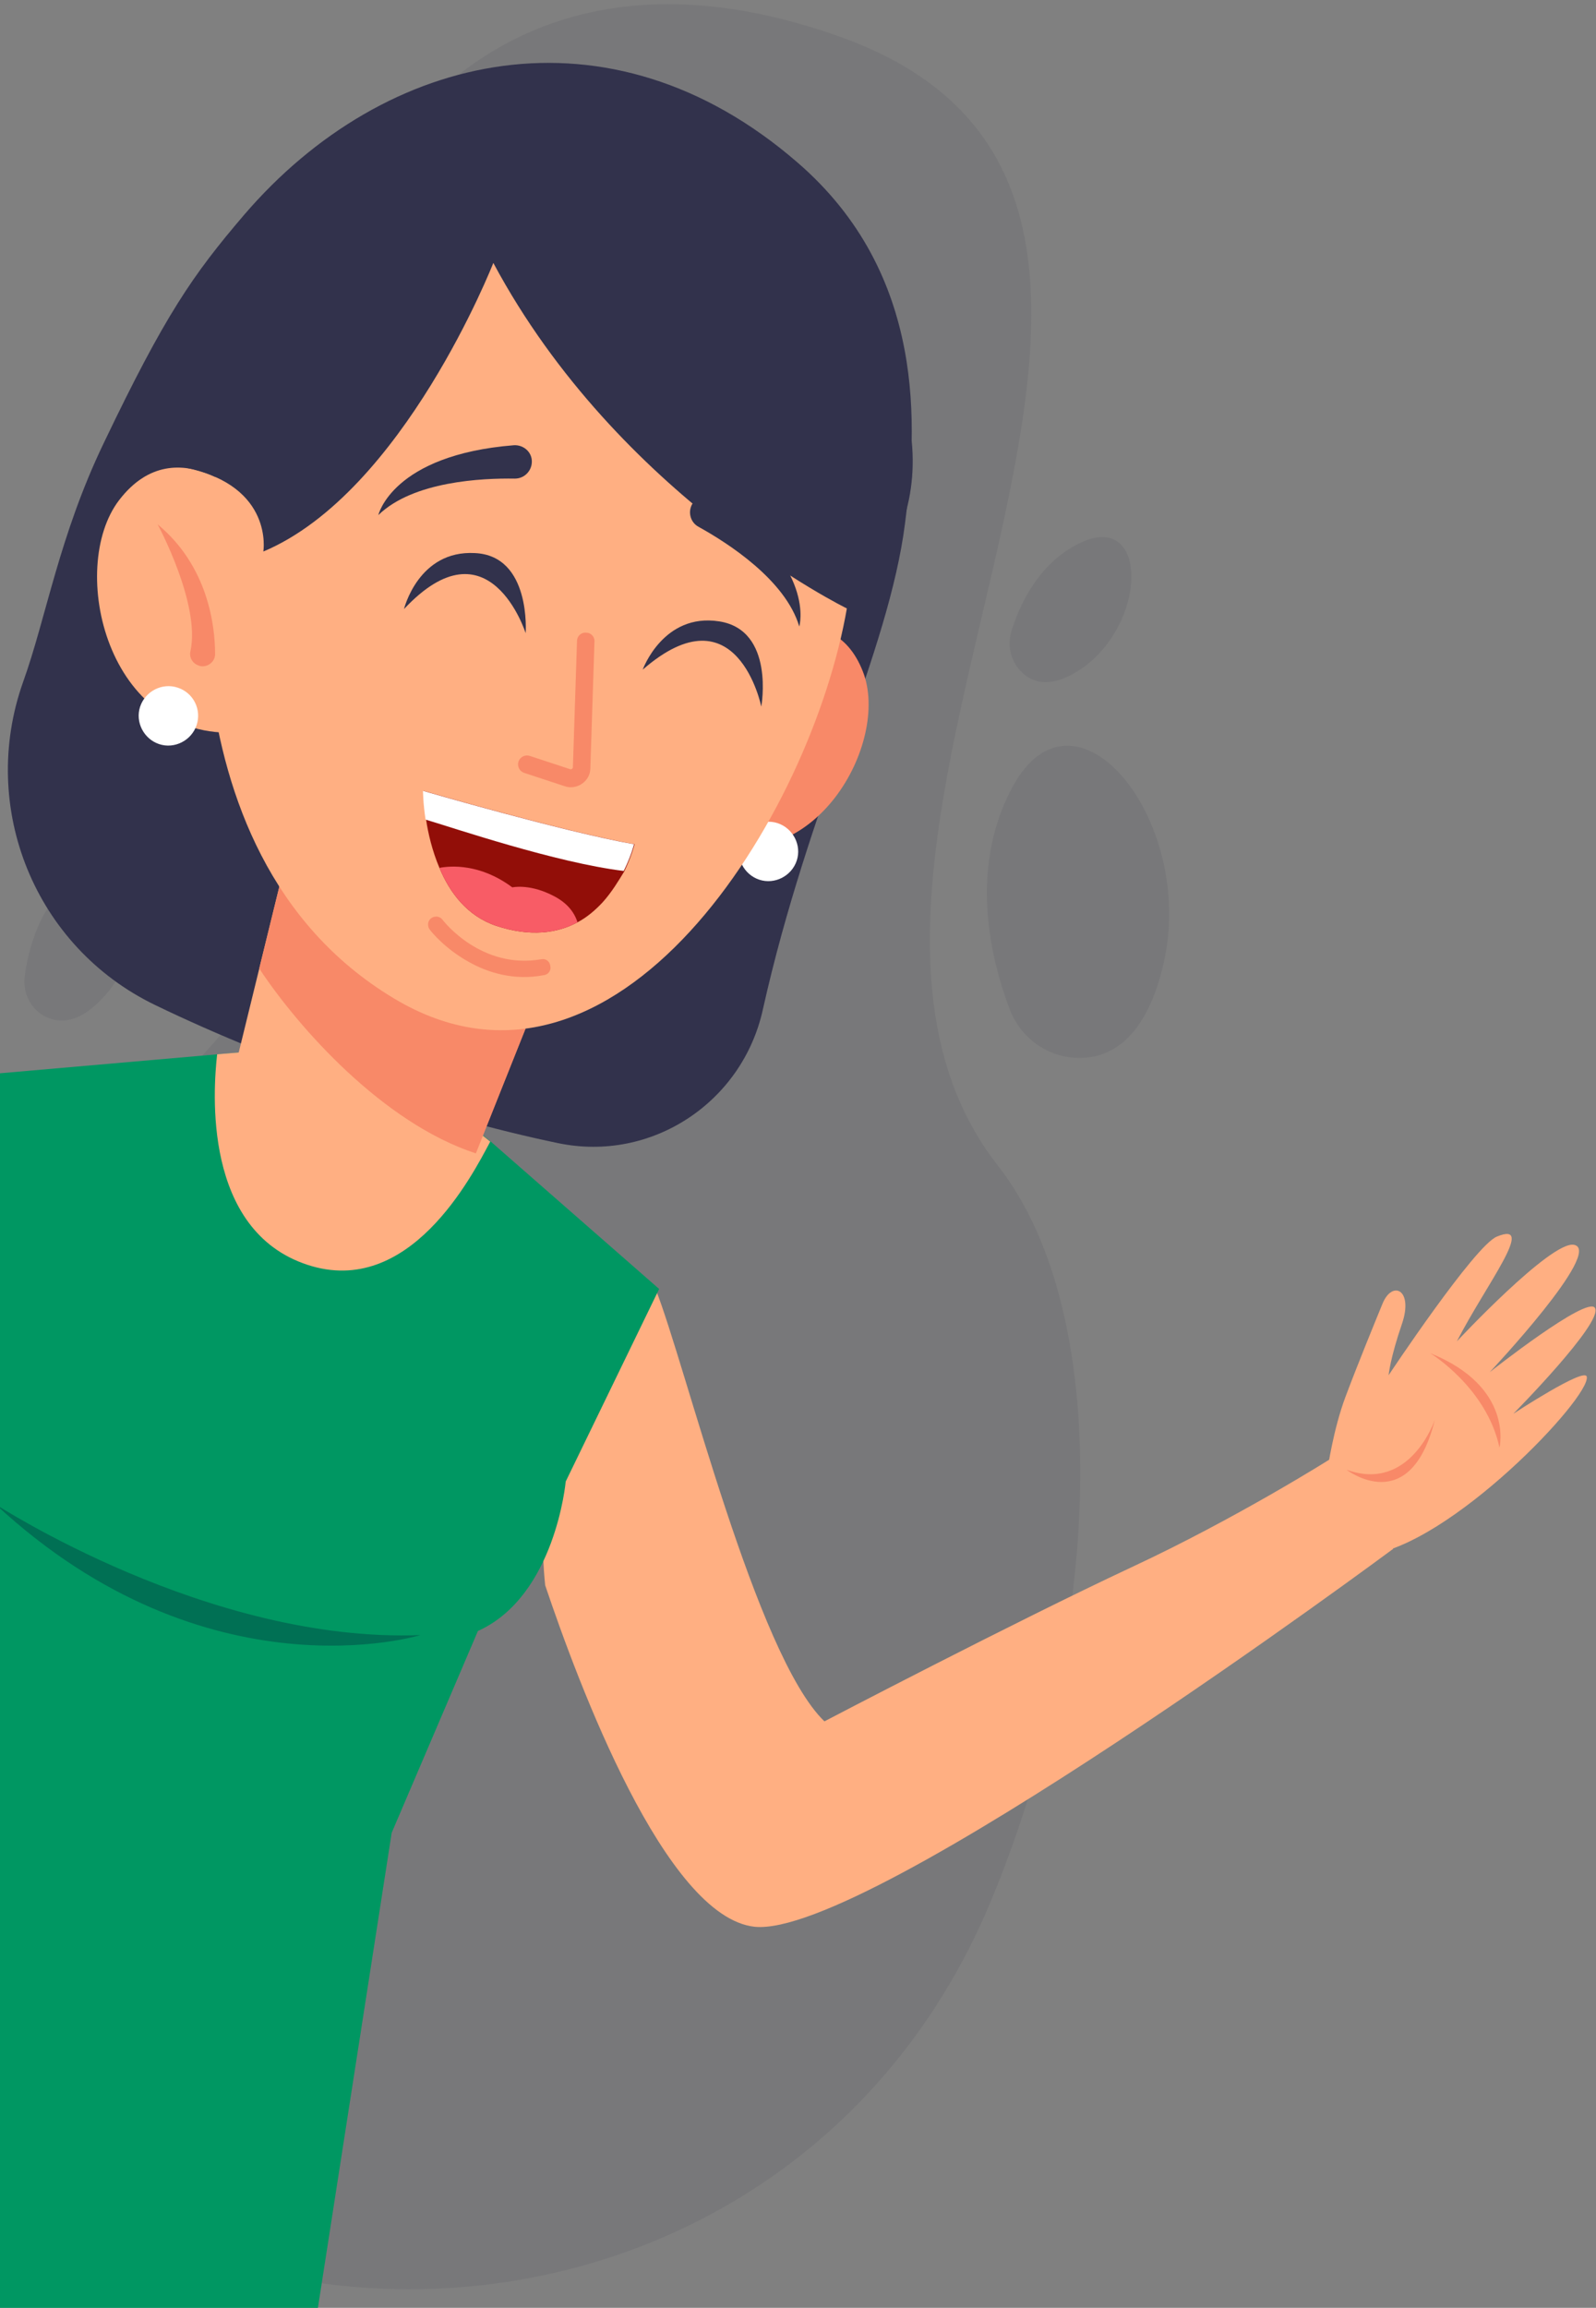 <?xml version="1.0" encoding="utf-8"?>
<!-- Generator: Adobe Illustrator 25.2.0, SVG Export Plug-In . SVG Version: 6.00 Build 0)  -->
<svg version="1.1" id="Layer_1" xmlns="http://www.w3.org/2000/svg" xmlns:xlink="http://www.w3.org/1999/xlink" x="0px" y="0px"
	 viewBox="0 0 310.9 449.4" style="enable-background:new 0 0 310.9 449.4;" xml:space="preserve">
<rect x="0" y="0" width="310.9" height="449.4" fill="#808080" stroke="none"/>
<style type="text/css">
	.st0{opacity:0.1;fill:#32324C;enable-background:new    ;}
	.st1{fill:#FFAF82;}
	.st2{fill:#F88968;}
	.st3{fill:#009762;}
	.st4{fill:#007054;}
	.st5{fill:#32324C;}
	.st6{fill:#FFFFFF;}
	.st7{fill:#920E08;}
	.st8{fill:#F85C66;}
</style>
<g>
	<path class="st0" d="M192.9,370.5c-43,102.6-190.1,99.8-227.3-5.1c-7.6-21.5,3-63.2,13.9-83.3c43.4-81.6,90.7-75.3,76.4-141.1
		C41.4,75,72.1-25.1,163.2,7c90.9,32-17.6,157.7,31.2,220C216.8,255.5,215.2,317.1,192.9,370.5z"/>
	<path class="st0" d="M210.4,206c-6.2,0.1-11.7-3.9-13.8-9.7c-3.5-9.3-8-27,0.6-43c12.3-22.8,36.3,7,29.3,35
		C223.1,202.3,216.3,206,210.4,206z"/>
	<path class="st0" d="M199.6,131.4c-2.5-2-3.5-5.3-2.6-8.4c1.5-4.9,5.3-13.7,13.9-17.5c12.3-5.4,12.7,14.4,0.9,23.9
		C205.9,133.9,201.9,133.3,199.6,131.4z"/>
	<path class="st0" d="M8.9,198c-2.9-1.4-4.5-4.7-4.1-7.8c0.7-5.1,2.8-14.5,10.6-19.8c11.2-7.6,15.2,11.8,5.2,23.3
		C15.6,199.4,11.7,199.3,8.9,198z"/>
</g>
<g>
	<g>
		<g>
			<path class="st1" d="M258.6,286.2c0,0,1.1-7.8,3.5-14.2c2.4-6.4,5.6-14.2,7.2-18.1c1.9-4.7,6.1-2.8,3.8,3.9
				c-2.3,6.7-2.6,10-2.6,10s16.8-25.3,21.1-27c7.8-3.2-2.1,9.3-7.8,20.4c0,0,18.3-19.6,22.8-18.8c5.9,1.1-16.4,24.8-16.4,24.8
				s19-15,20.5-12.5c1.7,2.8-15.9,20.6-15.9,20.6s14-9.2,14.3-7.2c0.8,4-26.6,32.9-42.8,34.7C266.4,302.8,258.9,290.1,258.6,286.2z"
				/>
		</g>
		<g>
			<path class="st2" d="M278.6,263.5c0,0,11,6.7,13.5,18.4C292.1,281.9,295,270.1,278.6,263.5z"/>
		</g>
		<g>
			<path class="st2" d="M279.5,276.5c0,0-4.8,14.2-17.2,9.7C262.3,286.2,274.7,295.8,279.5,276.5z"/>
		</g>
	</g>
	<g>
		<path class="st1" d="M259,284.2c0,0-18.2,11.5-38.6,21c-23.1,10.8-59.8,30-59.8,30c-13.3-12.8-27.1-69.6-32.9-84.2
			c-13.3,11.1-24.5,27.6-21.5,57.7c6.5,19.3,23.4,64.6,40.8,66.5c22.2,2.3,124.4-73.6,124.4-73.6C264.5,297.6,260.5,291.7,259,284.2
			z"/>
	</g>
</g>
<g>
	<path class="st3" d="M76.3,356.9l-15.1,97.2c0,0-35.6,5.5-70.5-5.9c-37.3-12.2-57.3-35.9-57.3-35.9l45.3-87.4l11.2-40.8
		c-9.2-13.1,3.1-36.4,3.1-36.4L0,209l42.4-3.7l12-1l30.8,9.7l10.4,8.3l32.8,28.7l-18.2,37.5c0,0-2,22.3-17.1,29.1L76.3,356.9z"/>
	<path class="st1" d="M95.5,222.3c-3.6,6.8-15.8,30.5-35.6,24c-20.4-6.7-18.4-33.9-17.6-41l12-1l30.8,9.7L95.5,222.3z"/>
	<path class="st4" d="M81.9,318.4c0,0-41.5,12.8-82.7-25.4C-0.8,292.9,40.5,320,81.9,318.4"/>
</g>
<g>
	<path class="st5" d="M108.7,222.6c18.2,3.8,35.9-7.9,39.9-26c8.9-39.9,24.5-69.5,27.7-94.7c2.4-18.5,4.3-48.5-21-70.3
		C118.8,0,75.1,9.7,47.5,41.9c-9.9,11.6-15.3,19.3-27.3,44.4c-8.7,18.1-11.2,34-15.7,46.5c-8.7,24.5,2.3,51.6,25.7,62.9
		C54.6,207.5,84.2,217.5,108.7,222.6z"/>
	<g>
		<g>
			<g>
				<g>
					<path class="st2" d="M144.9,125.3c0,0,17.1-10.2,23.2,5.5c5.4,13.8-9.6,40.7-31.1,32.8L144.9,125.3z"/>
				</g>
			</g>
			<path class="st6" d="M155.2,167.6c-1,3-4.3,4.7-7.3,3.7c-3-1-4.7-4.3-3.7-7.3c1-3,4.3-4.7,7.3-3.7
				C154.5,161.3,156.2,164.6,155.2,167.6z"/>
			<g>
				<g>
					<path class="st1" d="M91,228.9c-5.3,12.7-36.6,10.6-46.1-17.4l7.2-29.4l5.3-21.6l49.8,27.7l-13,32.5L91,228.9z"/>
				</g>
				<g>
					<path class="st2" d="M92.7,224.6c-18.1-5.9-34.6-24.5-42.2-36l6.9-28.1l49.8,27.7L92.7,224.6z"/>
				</g>
			</g>
			<g>
				<path class="st1" d="M76.7,194.4C28.6,165.5,41.5,94.3,41.5,94.3s1.3-4.6,4.4-11c1.7-3.5,3.8-7.5,6.6-11.6
					c8-11.9,20.9-24.2,40.1-25.1c0.6,0,1.2-0.1,1.8-0.1c31.6-0.8,71.5,17.5,71.8,59.1c0,2.5-0.1,5.1-0.5,7.9
					c-0.2,1.6-0.4,3.2-0.7,4.8C158,159,119.9,220.4,76.7,194.4z"/>
			</g>
			<g>
				<path class="st1" d="M50,98.7c0,0-15.3-16.3-26.8-1.3c-10.1,13.2-2.4,47,23.3,45.2L50,98.7z"/>
			</g>
			<path class="st6" d="M38.3,141.2c-1,3-4.3,4.7-7.3,3.7c-3-1-4.7-4.3-3.7-7.3c1-3,4.3-4.7,7.3-3.7
				C37.7,134.9,39.3,138.2,38.3,141.2z"/>
			<g>
				<g>
					<path class="st7" d="M117.4,175.7c-1.4,1.5-3,2.9-4.9,3.9c-3.9,2.1-9.1,2.9-15.8,0.7c-5.7-1.9-9.1-6.5-11.1-11.3
						c-1.4-3.3-2.2-6.7-2.6-9.4c-0.5-3.3-0.5-5.6-0.5-5.6s27.5,8,41.1,10.4c0,0,0,0,0,0c0,0.1-0.6,2.4-2,5.3
						C120.5,171.5,119.2,173.7,117.4,175.7z"/>
				</g>
				<g>
					<path class="st6" d="M121.5,169.6c-13.2-1.6-33.2-8.4-38.6-10c-0.5-3.3-0.5-5.6-0.5-5.6s27.5,8,41.1,10.4c0,0,0,0,0,0
						C123.5,164.5,122.9,166.8,121.5,169.6z"/>
				</g>
			</g>
			<g>
				<path class="st2" d="M41.9,127.4c0-5.4-1.3-17.1-11.2-25.3c0,0,8.4,15.5,6.4,24.7c-0.3,1.2,0.4,2.4,1.6,2.8l0.3,0.1
					C40.4,130,41.9,128.9,41.9,127.4z"/>
			</g>
			<g>
				<path class="st8" d="M112.5,179.6c-3.9,2.1-9.1,2.9-15.8,0.7c-5.7-1.9-9.1-6.5-11.1-11.3c2.1-0.4,7.9-0.9,14.2,3.8
					c0,0,3-0.7,7.3,1.3C109.5,175.2,111.6,176.8,112.5,179.6z"/>
			</g>
			<g>
				<path class="st2" d="M91.3,187.3c-4.7-2.6-7.4-6-7.6-6.3c-0.5-0.7-0.4-1.7,0.3-2.2c0.7-0.5,1.7-0.4,2.2,0.3
					c0.3,0.4,7.6,9.7,19.2,7.7c0.9-0.2,1.7,0.4,1.8,1.3c0.2,0.9-0.4,1.7-1.3,1.8C100.1,191,95,189.4,91.3,187.3z"/>
			</g>
			<g>
				<path class="st2" d="M110,153.1l-7.9-2.6c-0.9-0.3-1.4-1.3-1.1-2.2c0.3-0.9,1.3-1.4,2.2-1.1l7.9,2.6c0.2,0,0.3,0,0.3-0.1
					c0.1,0,0.2-0.1,0.2-0.3l0.8-24.6c0-0.9,0.8-1.7,1.8-1.6c0.9,0,1.7,0.8,1.6,1.8l-0.8,24.6c0,1.2-0.6,2.3-1.6,3
					C112.4,153.3,111.1,153.5,110,153.1z"/>
			</g>
			<path class="st5" d="M103.6,89.7L103.6,89.7c0.1,1.9-1.4,3.5-3.3,3.5c-6.4-0.1-19.8,0.5-26.6,7.1c0,0,2.7-11.7,26.4-13.6
				C101.9,86.6,103.5,87.9,103.6,89.7z"/>
			<path class="st5" d="M135,97.9L135,97.9c-1.1,1.6-0.6,3.8,1.1,4.7c5.6,3.1,16.9,10.3,19.6,19.4c0,0,3.5-11.5-16.1-24.9
				C138.1,96,136,96.4,135,97.9z"/>
			<path class="st5" d="M96.1,51.2c0,0-17.5,44.7-44.8,56.2c0,0,2.1-12.7-15-16.3c0,0-0.6-3.3,1.4-17.9C39.7,58.8,67,5,128.6,29.2
				c0,0,21.3,2.5,41.4,35.5c20.1,33-5,53.8-5,53.8S120.5,96.8,96.1,51.2z"/>
		</g>
	</g>
	<path class="st5" d="M78.7,118.6c0,0,2.8-11.5,13.8-10.9c11,0.5,9.9,15.6,9.9,15.6S95.3,100.9,78.7,118.6z"/>
	<path class="st5" d="M125.2,130.4c0,0,4-11.1,14.9-9.4c10.9,1.7,8.2,16.6,8.2,16.6S143.6,114.4,125.2,130.4z"/>
</g>
</svg>
